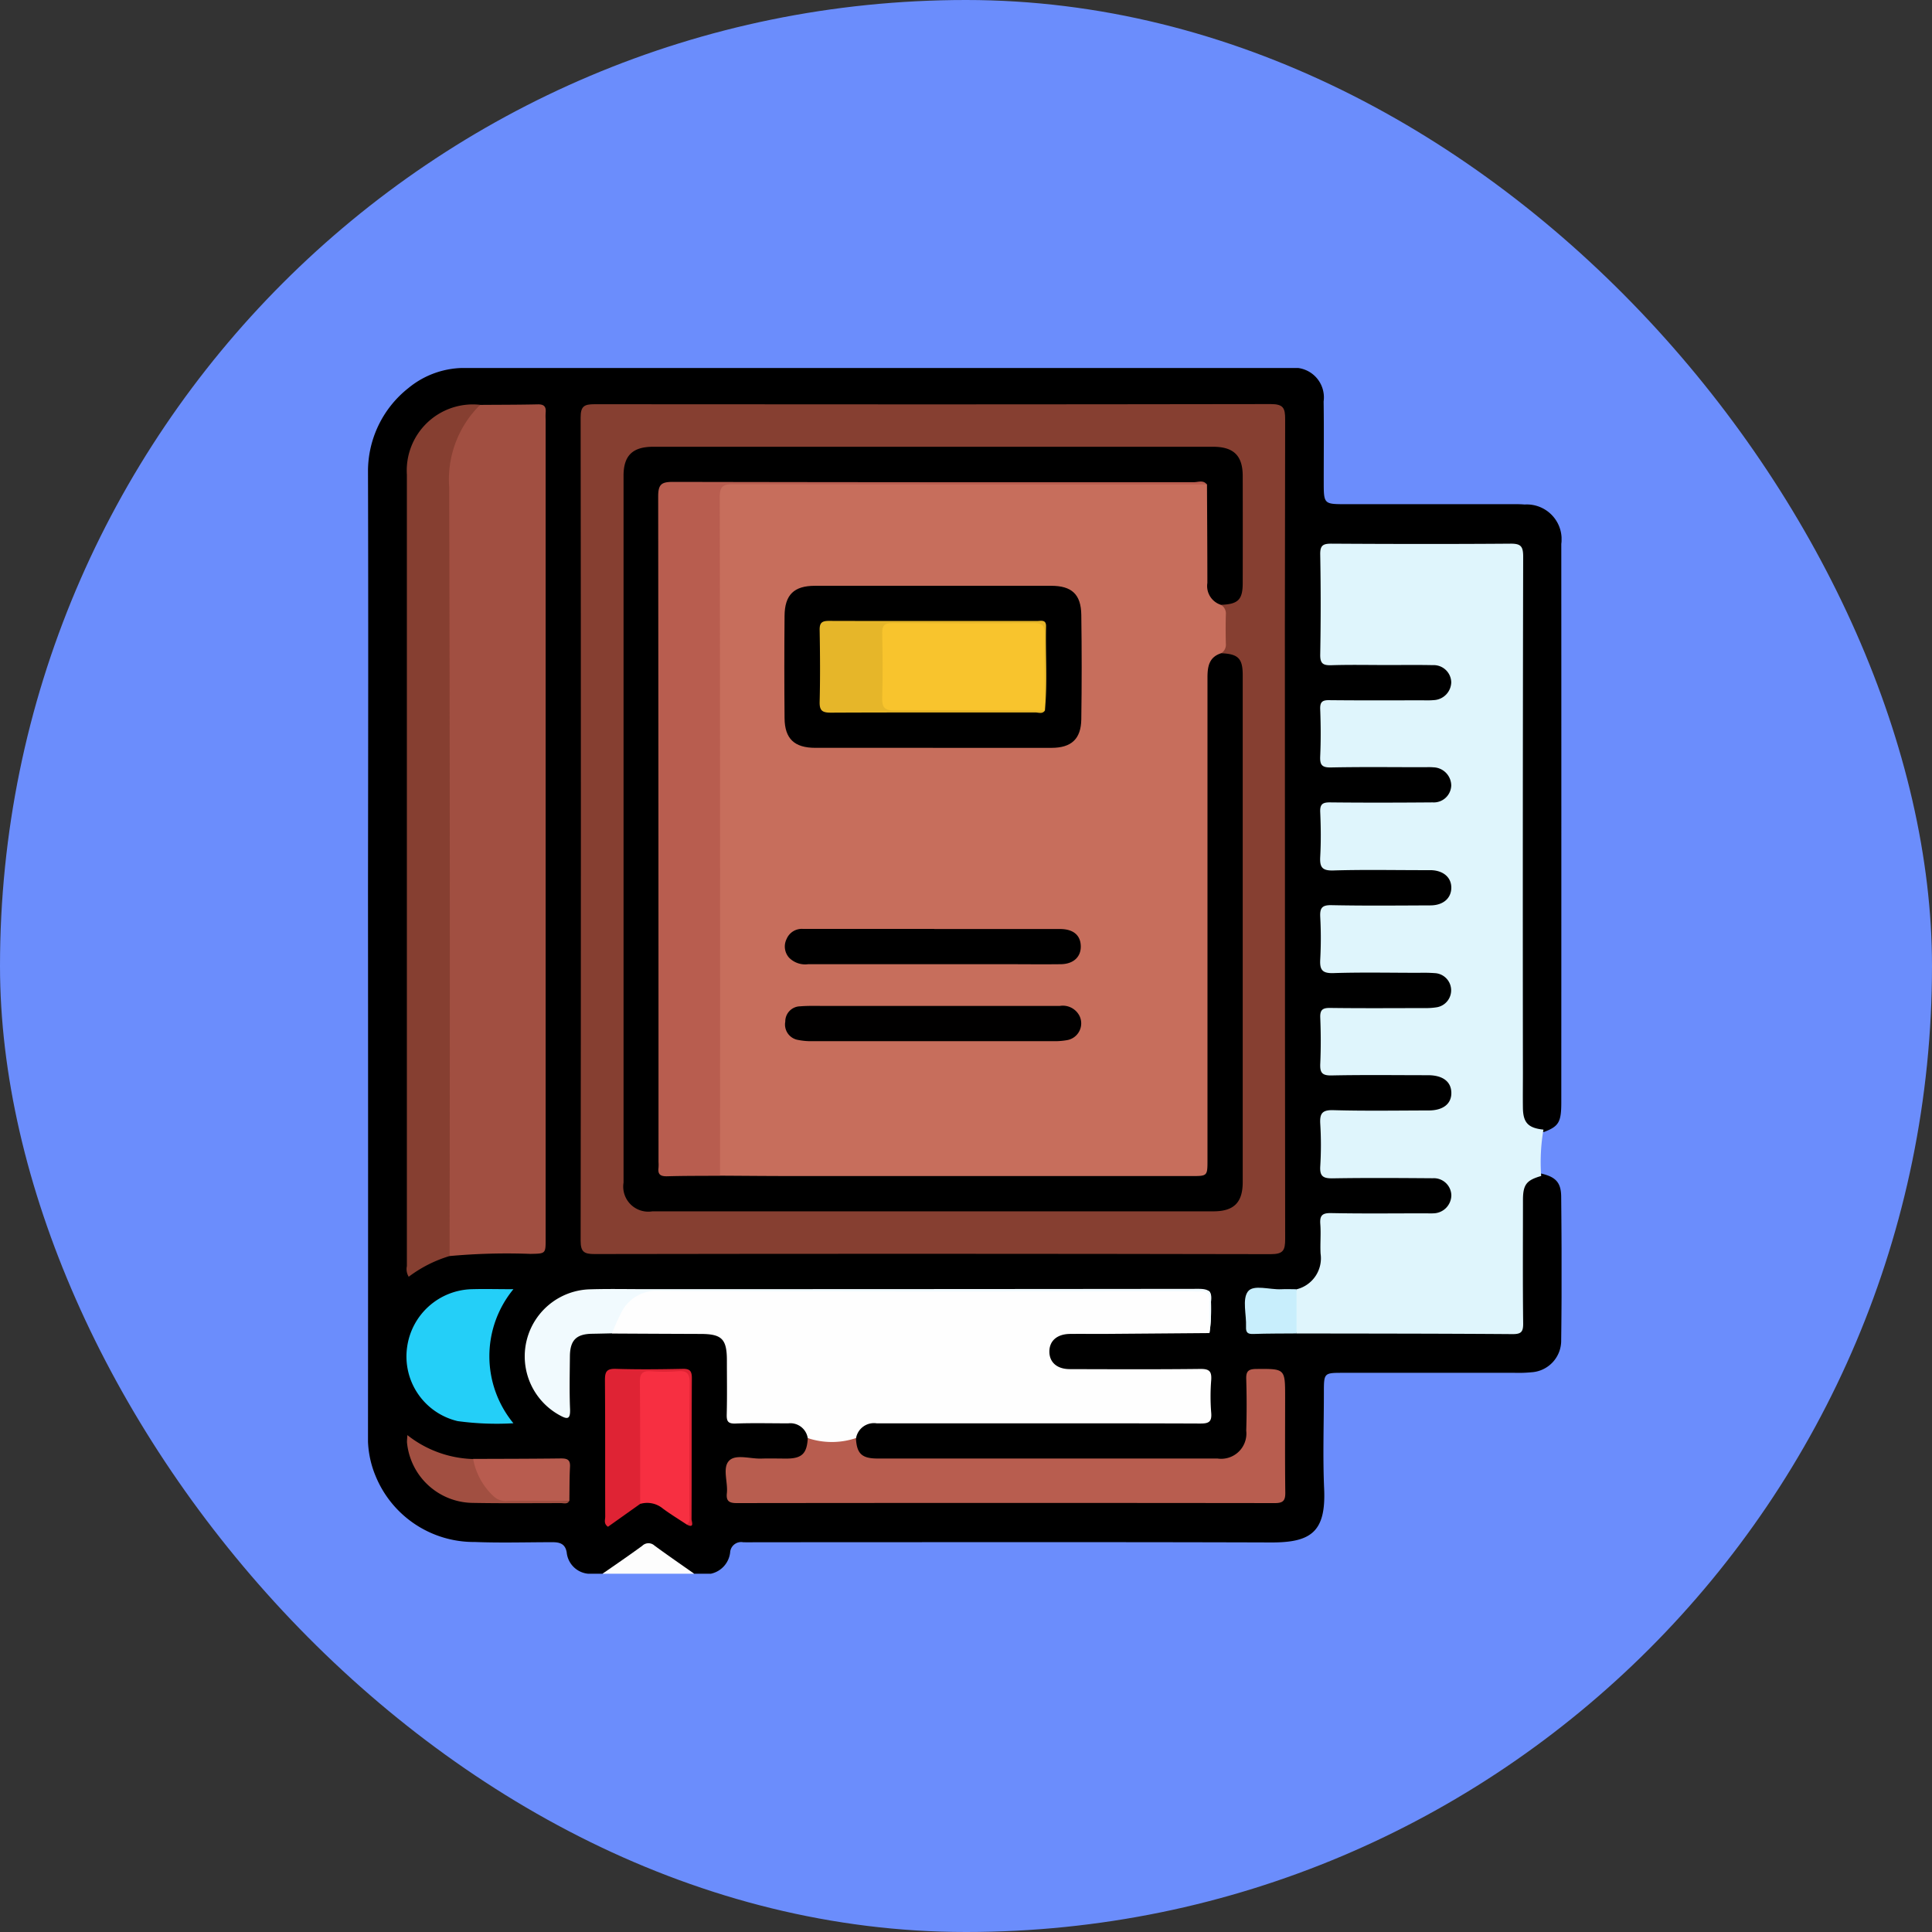 <svg xmlns="http://www.w3.org/2000/svg" xmlns:xlink="http://www.w3.org/1999/xlink" width="105" height="105" viewBox="0 0 105 105">
  <rect x="0" y="0" width="105" height="105" fill="#333333" stroke="none"/>
  <defs>
    <clipPath id="clip-path">
      <rect id="Rectángulo_37614" data-name="Rectángulo 37614" width="64.867" height="65.53" fill="none"/>
    </clipPath>
  </defs>
  <g id="Grupo_159158" data-name="Grupo 159158" transform="translate(-790 -774)">
    <rect id="Rectángulo_36020" data-name="Rectángulo 36020" width="105" height="105" rx="52.5" transform="translate(790 774)" fill="#6b8dfc"/>
    <g id="Grupo_159149" data-name="Grupo 159149" transform="translate(810 794)">
      <g id="Grupo_159148" data-name="Grupo 159148" transform="translate(0 0)" clip-path="url(#clip-path)">
        <path id="Trazado_136738" data-name="Trazado 136738" d="M18.624,65.53h-.895a6.579,6.579,0,0,1-1.886-1.164.841.841,0,0,0-1.145-.013,7.841,7.841,0,0,1-1.955,1.177h-.767A1.29,1.29,0,0,1,10.8,64.376c-.076-.468-.366-.561-.772-.561-1.406,0-2.813.044-4.218-.011A5.772,5.772,0,0,1,.422,60.24,5.376,5.376,0,0,1,0,57.934q.01-14.733,0-29.466C.009,20.883.021,13.3,0,5.714A5.763,5.763,0,0,1,2.193,1.093,4.772,4.772,0,0,1,5.387,0q22.37,0,44.739,0a1.611,1.611,0,0,1,1.81,1.817c.022,1.449.005,2.9.006,4.346,0,1.237,0,1.238,1.208,1.238h8.82c.3,0,.6-.007.894.018a1.891,1.891,0,0,1,1.989,2.142q.006,15.179,0,30.36c0,1.065-.142,1.294-.927,1.595a1.2,1.2,0,0,1-1.361-1.2,8.177,8.177,0,0,1-.03-1.085q0-14.188,0-28.376c0-1.136,0-1.136-1.112-1.137q-4.25,0-8.5,0c-.932,0-.979.049-.982.968q-.007,2.173,0,4.346c0,.871.064.929.957.932,1.512.005,3.025,0,4.537,0,1.023,0,1.576.383,1.594,1.078.019.738-.6,1.222-1.629,1.233-1.534.016-3.067,0-4.6.006-.81,0-.852.049-.859.88,0,.532.015,1.065,0,1.6s.217.711.728.707c1.491-.015,2.983-.007,4.474,0a4.036,4.036,0,0,1,.828.05,1.233,1.233,0,0,1,1.058,1.248,1.138,1.138,0,0,1-1.2,1.006c-1.576.037-3.153.01-4.729.014-1.154,0-1.154,0-1.154,1.161,0,.49.012.98,0,1.47s.2.684.685.68c1.512-.01,3.025-.005,4.537,0a5.859,5.859,0,0,1,.766.024,1.155,1.155,0,0,1,1.107,1.112,1.174,1.174,0,0,1-1.076,1.151,5.057,5.057,0,0,1-.765.03c-1.491,0-2.983-.007-4.474,0-.7.005-.764.079-.776.775q-.016.862,0,1.725c.015.716.088.793.827.8,1.427.012,2.854,0,4.282,0,.234,0,.469-.005.7.006a1.18,1.18,0,0,1,1.271,1,1.244,1.244,0,0,1-1.088,1.224,4.9,4.9,0,0,1-1.144.083c-1.279,0-2.557,0-3.835,0-1,0-1.017.02-1.02,1.05,0,.4,0,.809,0,1.214.006.869.042.911.891.914,1.449.006,2.9,0,4.346,0a3.66,3.66,0,0,1,.952.079,1.136,1.136,0,0,1,.909,1.156,1.148,1.148,0,0,1-.976,1.034,4.032,4.032,0,0,1-.828.047c-1.47,0-2.939,0-4.41,0-.83,0-.877.052-.884.857q-.007.8,0,1.6c.008.785.06.844.829.848,1.491.008,2.983,0,4.474,0a3.357,3.357,0,0,1,.89.065,1.064,1.064,0,0,1,.887.965A1.108,1.108,0,0,1,58.327,46a2.176,2.176,0,0,1-1,.165c-1.491,0-2.983,0-4.474,0-.878,0-.907.033-.914.885,0,.426.007.852,0,1.278A1.8,1.8,0,0,1,50.513,50.2a15.016,15.016,0,0,1-1.969.049c-.4.005-.556.168-.58.571-.087,1.474-.1,1.473,1.4,1.473.382,0,.764-.007,1.146.006,3.537-.036,7.074-.006,10.611-.016.213,0,.426,0,.639,0,.7-.017.767-.073.772-.775.012-2.045-.011-4.091.011-6.137.011-1.006.329-1.4,1.212-1.592.788.18,1.084.481,1.092,1.253.026,2.6.035,5.2,0,7.8a1.722,1.722,0,0,1-1.62,1.748,7,7,0,0,1-.894.03q-4.666,0-9.332,0c-1.049,0-1.05,0-1.051,1.078,0,1.747-.063,3.5.015,5.241.1,2.33-.721,2.906-2.879,2.9-9.268-.029-18.536-.012-27.805-.012-.3,0-.6.008-.894,0a.6.6,0,0,0-.706.562,1.337,1.337,0,0,1-1.051,1.151" transform="translate(0 0)"/>
        <path id="Trazado_136739" data-name="Trazado 136739" d="M21.744,110.655c.723-.5,1.453-1,2.164-1.52a.482.482,0,0,1,.667-.008c.71.522,1.436,1.02,2.156,1.528Z" transform="translate(-9.002 -45.125)" fill="#fdfdfd"/>
        <path id="Trazado_136740" data-name="Trazado 136740" d="M99.366,48.127a10.45,10.45,0,0,0-.124,2.526c-.8.23-.989.465-.99,1.31,0,2.231-.016,4.463.011,6.694.006.476-.112.594-.59.59-3.909-.029-7.818-.028-11.728-.035a3.135,3.135,0,0,1,0-2.4,1.733,1.733,0,0,0,1.308-1.933c-.03-.531.026-1.067-.015-1.6-.036-.468.091-.619.587-.609,1.7.034,3.408.013,5.113.013.149,0,.3.009.447,0a.992.992,0,0,0,.974-.984.952.952,0,0,0-1.018-.923c-1.811-.013-3.622-.026-5.432.005-.52.009-.708-.114-.674-.659a18.934,18.934,0,0,0,0-2.3c-.032-.556.094-.764.711-.746,1.725.049,3.451.019,5.177.016.792,0,1.248-.363,1.236-.967s-.469-.948-1.268-.949c-1.747,0-3.494-.024-5.241.013-.527.011-.637-.161-.615-.643.037-.829.034-1.662,0-2.492-.018-.428.122-.54.539-.534,1.7.022,3.409.011,5.113.007a3.658,3.658,0,0,0,.7-.046.935.935,0,0,0-.079-1.849,8.554,8.554,0,0,0-.893-.021c-1.555,0-3.112-.034-4.665.016-.617.019-.749-.189-.716-.749a21.357,21.357,0,0,0,0-2.3c-.024-.481.086-.655.615-.643,1.789.037,3.579.019,5.368.012.69,0,1.129-.379,1.14-.945s-.424-.951-1.108-.97c-.149,0-.3,0-.447,0-1.619,0-3.239-.033-4.857.017-.616.019-.743-.188-.712-.745.045-.808.036-1.62,0-2.428-.018-.433.132-.532.542-.527,1.854.02,3.707.015,5.561,0a.95.95,0,0,0,1.018-.921,1,1,0,0,0-.974-.985c-.169-.016-.34-.006-.511-.006-1.683,0-3.367-.021-5.049.013-.5.01-.609-.142-.588-.609.038-.85.033-1.7,0-2.556-.016-.411.132-.5.51-.491,1.7.018,3.409.008,5.113.008a4.581,4.581,0,0,0,.575-.013.994.994,0,0,0,.924-.968.955.955,0,0,0-1.008-.931c-.83-.018-1.662-.005-2.492-.006-1,0-2-.022-3,.01-.454.015-.631-.074-.621-.583q.05-2.716,0-5.433c-.009-.5.153-.592.615-.59,3.238.019,6.476.025,9.715,0,.562-.005.7.13.7.7q-.03,14.03-.014,28.06c0,.639-.009,1.279,0,1.917.015.8.295,1.082,1.113,1.168" transform="translate(-35.482 -6.741)" fill="#dff5fc"/>
        <path id="Trazado_136741" data-name="Trazado 136741" d="M58,26.481q0,11.121.013,22.242c0,.613-.1.825-.787.824q-18.375-.037-36.749-.006c-.562,0-.754-.114-.754-.725q.028-22.37,0-44.741c0-.618.2-.72.757-.72q18.375.021,36.749-.008c.689,0,.785.22.783.827Q57.988,15.328,58,26.481" transform="translate(-8.167 -1.386)" fill="#863f31"/>
        <path id="Trazado_136742" data-name="Trazado 136742" d="M9.071,3.4c1.043-.008,2.086-.006,3.129-.029.339-.008.466.119.432.447a3.633,3.633,0,0,0,0,.383V48.724c0,.815,0,.8-.824.817a34.3,34.3,0,0,0-4.4.118c-.3-.346-.2-.769-.2-1.163q-.01-11.758,0-23.515,0-8.818,0-17.636A5.093,5.093,0,0,1,8.234,4.061,1.824,1.824,0,0,1,9.071,3.4" transform="translate(-2.977 -1.395)" fill="#a14f41"/>
        <path id="Trazado_136743" data-name="Trazado 136743" d="M33.263,93.567a.957.957,0,0,0-1.058-.8c-.955,0-1.912-.025-2.866.01-.413.015-.489-.124-.479-.5.026-.976.009-1.953.009-2.929,0-1.16-.273-1.436-1.409-1.44q-2.419-.008-4.838-.022a2.273,2.273,0,0,1,2.121-2.345q14.823,0,29.646,0c.878,0,.771-.088.762.8a5.77,5.77,0,0,1-.057,1.52q-2.9.024-5.8.046c-.6,0-1.193-.006-1.788,0-.694.011-1.109.376-1.111.957s.413.955,1.106.956c2.363.006,4.727.018,7.09-.01.481-.005.633.114.6.6a11.157,11.157,0,0,0,0,1.787c.043.51-.156.582-.61.58-4.322-.017-8.645-.01-12.967-.01q-2.3,0-4.6,0a.987.987,0,0,0-1.126.806,2.172,2.172,0,0,1-2.619,0" transform="translate(-9.364 -35.411)" fill="#fefefe"/>
        <path id="Trazado_136744" data-name="Trazado 136744" d="M7.581,3.415A5.7,5.7,0,0,0,5.9,7.9q.054,20.887.021,41.774A7.045,7.045,0,0,0,3.7,50.8a.789.789,0,0,1-.1-.58q0-21.5,0-43.008a3.593,3.593,0,0,1,3.981-3.8" transform="translate(-1.487 -1.411)" fill="#863f31"/>
        <path id="Trazado_136745" data-name="Trazado 136745" d="M37.631,96.587a4.116,4.116,0,0,0,2.619,0c.044.85.316,1.112,1.19,1.112q9.23,0,18.46,0a1.372,1.372,0,0,0,1.562-1.517c.03-.936.028-1.874,0-2.81-.013-.423.127-.537.541-.54,1.573-.012,1.573-.026,1.573,1.538,0,1.725-.013,3.45.009,5.174.006.439-.114.578-.567.577q-14.627-.018-29.255,0c-.425,0-.573-.13-.527-.544.065-.606-.264-1.394.137-1.775.364-.347,1.136-.081,1.728-.1.468-.014.937,0,1.405,0,.812-.009,1.083-.281,1.126-1.112" transform="translate(-13.732 -38.431)" fill="#b85d4f"/>
        <path id="Trazado_136746" data-name="Trazado 136746" d="M9.388,85.431a5.732,5.732,0,0,0,0,7.286A15.676,15.676,0,0,1,6.355,92.6a3.609,3.609,0,0,1-2.741-4.042,3.646,3.646,0,0,1,3.5-3.127c.723-.021,1.447,0,2.271,0" transform="translate(-1.485 -35.366)" fill="#24cff8"/>
        <path id="Trazado_136747" data-name="Trazado 136747" d="M51.741,87.8c0-.6-.018-1.192,0-1.787.011-.363-.13-.507-.485-.475-.169.015-.34,0-.51,0-9.636,0-19.273.025-28.909-.033a2.156,2.156,0,0,0-2.128,1.329c-.171.316-.295.657-.441.987-.361.008-.723.017-1.084.023-.85.014-1.188.349-1.2,1.212-.008.958-.032,1.917.008,2.874.026.616-.179.557-.6.322A3.646,3.646,0,0,1,18,85.43c1.021-.035,2.044-.012,3.066-.012q15.042,0,30.084-.016c.586,0,.748.162.677.707a9.3,9.3,0,0,1-.086,1.693" transform="translate(-6.011 -35.356)" fill="#f1fafe"/>
        <path id="Trazado_136748" data-name="Trazado 136748" d="M27.623,101.332c-.434-.288-.88-.558-1.3-.869a1.334,1.334,0,0,0-1.233-.254,1.043,1.043,0,0,1-.214-.837c-.008-1.849-.012-3.7,0-5.548.006-.836.063-.878.922-.878.489,0,.98.028,1.466-.008.447-.033.579.12.575.568-.022,2.125-.01,4.251-.01,6.377,0,.383,0,.765,0,1.148,0,.139.038.322-.206.3" transform="translate(-10.297 -38.475)" fill="#f72f41"/>
        <path id="Trazado_136749" data-name="Trazado 136749" d="M26.424,101.286c.209-.157.142-.387.143-.591,0-2.363-.01-4.727.012-7.091,0-.492-.116-.7-.639-.653a9.978,9.978,0,0,1-1.468,0c-.429-.025-.6.1-.6.566.024,2.214.015,4.429.018,6.643l-1.75,1.244c-.248-.166-.15-.377-.151-.548-.008-2.47.005-4.94-.015-7.409,0-.449.073-.64.584-.625,1.212.038,2.427.025,3.64,0,.4-.009.5.125.5.51-.015,2.555-.005,5.11-.017,7.665,0,.113.179.519-.26.288" transform="translate(-9.097 -38.428)" fill="#df2334"/>
        <path id="Trazado_136750" data-name="Trazado 136750" d="M9.729,101.157c1.593-.006,3.187-.006,4.78-.026.343,0,.505.076.485.456-.033.614-.025,1.231-.035,1.846a24.783,24.783,0,0,1-3.731.037c-.8-.031-1.711-1.524-1.5-2.313" transform="translate(-4.015 -41.868)" fill="#b85c4f"/>
        <path id="Trazado_136751" data-name="Trazado 136751" d="M7.212,100.256a3.665,3.665,0,0,0,1.1,2.019.97.97,0,0,0,.82.261c1.1-.009,2.205,0,3.307,0-.107.2-.3.121-.454.122-1.593,0-3.187.018-4.779-.012a3.63,3.63,0,0,1-3.59-3.3c0-.1.011-.2.022-.384a6.024,6.024,0,0,0,3.571,1.3" transform="translate(-1.498 -40.967)" fill="#a14f41"/>
        <path id="Trazado_136752" data-name="Trazado 136752" d="M84.131,85.381q0,1.2,0,2.4c-.783.008-1.567,0-2.349.029-.306.011-.408-.081-.394-.391.029-.655-.215-1.49.1-1.916.3-.4,1.188-.091,1.815-.125.274-.015.55,0,.825,0" transform="translate(-33.669 -35.311)" fill="#c8eefc"/>
        <path id="Trazado_136753" data-name="Trazado 136753" d="M59.73,17.216a.544.544,0,0,1,.265.464q-.027.853,0,1.706a.542.542,0,0,1-.265.463,3.38,3.38,0,0,0-.556,2.288q.019,12.423.008,24.845c0,1.457-.032,1.488-1.51,1.488q-12.006,0-24.014,0a1.96,1.96,0,0,1-1.18-.173,1.422,1.422,0,0,1-.179-.922q-.006-17.885,0-35.771c0-1.023.1-1.112,1.15-1.113q12.327,0,24.655,0a1.8,1.8,0,0,1,.816.094c.291.234.242.57.245.879.012,1.184.027,2.37,0,3.554a3,3,0,0,0,.569,2.2" transform="translate(-13.37 -4.341)" fill="#c76e5c"/>
        <path id="Trazado_136754" data-name="Trazado 136754" d="M56.165,15.9a1.073,1.073,0,0,1-.742-1.191c0-1.785-.013-3.571-.021-5.356a1.3,1.3,0,0,0-.689-.063c-8.349,0-16.7-.021-25.046.018-1.1.005-2.2.13-3.306.132-.377,0-.536.195-.533.557,0,.192,0,.383,0,.575q0,17.475,0,34.951c0,1.212,0,1.193,1.241,1.221a3.715,3.715,0,0,1,1.878.179c1.32.007,2.64.02,3.96.02q10.831,0,21.662,0c.86,0,.86,0,.86-.892q0-13.1,0-26.2c0-.594.082-1.112.742-1.321.925.035,1.173.278,1.173,1.189q0,13.774,0,27.549c0,1.115-.48,1.592-1.595,1.592q-15.245,0-30.488,0a1.362,1.362,0,0,1-1.568-1.558q0-19.208,0-38.416c0-1.1.491-1.578,1.613-1.578q15.212,0,30.425,0c1.119,0,1.611.482,1.613,1.583q.006,2.909,0,5.817c0,.911-.248,1.156-1.172,1.189" transform="translate(-9.805 -3.027)"/>
        <path id="Trazado_136755" data-name="Trazado 136755" d="M30.282,48.26c-.958.007-1.916,0-2.875.028-.351.009-.524-.087-.474-.461a2.41,2.41,0,0,0,0-.319q0-18.085-.018-36.17c0-.668.189-.789.813-.788q14.153.027,28.307.015c.232,0,.507-.129.7.124q-12.877,0-25.756-.013c-.556,0-.72.135-.718.707q.026,18.439.016,36.877" transform="translate(-11.144 -4.36)" fill="#b85d4f"/>
        <path id="Trazado_136756" data-name="Trazado 136756" d="M46.687,29q-3.194,0-6.389,0c-1.14,0-1.664-.492-1.674-1.613q-.025-2.779,0-5.559c.009-1.144.513-1.634,1.648-1.634q6.422-.005,12.843,0c1.115,0,1.62.461,1.636,1.576q.041,2.843,0,5.687c-.018,1.066-.544,1.54-1.609,1.544-2.151.006-4.3,0-6.453,0" transform="translate(-15.985 -8.357)"/>
        <path id="Trazado_136757" data-name="Trazado 136757" d="M46.779,52.031q3.417,0,6.834,0c.723,0,1.116.335,1.13.926s-.4.977-1.083.986c-1,.013-2,0-3,0q-5.365,0-10.73,0a1.23,1.23,0,0,1-1.045-.359.914.914,0,0,1-.126-1.019.893.893,0,0,1,.868-.541q1.725,0,3.449,0h3.7" transform="translate(-16.005 -21.541)"/>
        <path id="Trazado_136758" data-name="Trazado 136758" d="M46.72,59.16q3.447,0,6.9,0a1.017,1.017,0,0,1,1.065.539A.925.925,0,0,1,54,61.022a3.8,3.8,0,0,1-.762.054q-6.512,0-13.024,0a3.678,3.678,0,0,1-.823-.067.85.85,0,0,1-.694-.994.824.824,0,0,1,.808-.833c.444-.036.893-.021,1.34-.021q2.938,0,5.874,0" transform="translate(-16.019 -24.491)" fill="#010000"/>
        <path id="Trazado_136759" data-name="Trazado 136759" d="M54.134,28.317c-.138.209-.349.108-.524.108-3.7.005-7.405-.007-11.108.011-.469,0-.627-.105-.614-.595.033-1.3.023-2.6,0-3.893-.006-.388.111-.5.505-.5,3.766.012,7.532,0,11.3.006.212,0,.509-.1.5.291-.035,1.527.085,3.057-.064,4.582a1.245,1.245,0,0,1-.212-.908c-.006-.979-.017-1.958,0-2.936.011-.527-.205-.708-.719-.7q-3.512.021-7.022,0c-.484,0-.692.173-.684.67.018.979,0,1.958.009,2.936.009.645.079.715.761.718,2.3.011,4.6,0,6.894.006a1.328,1.328,0,0,1,.972.211" transform="translate(-17.342 -9.704)" fill="#e6b629"/>
        <path id="Trazado_136760" data-name="Trazado 136760" d="M56.535,28.406c-2.725,0-5.45-.022-8.175,0-.542,0-.687-.166-.672-.689.036-1.17.026-2.342,0-3.512-.008-.417.13-.551.548-.548,2.576.015,5.152.019,7.728,0,.482,0,.556.2.552.607-.012,1.384.006,2.767.013,4.151l0-.006" transform="translate(-19.743 -9.793)" fill="#f8c42d"/>
      </g>
    </g>
  </g>
</svg>
